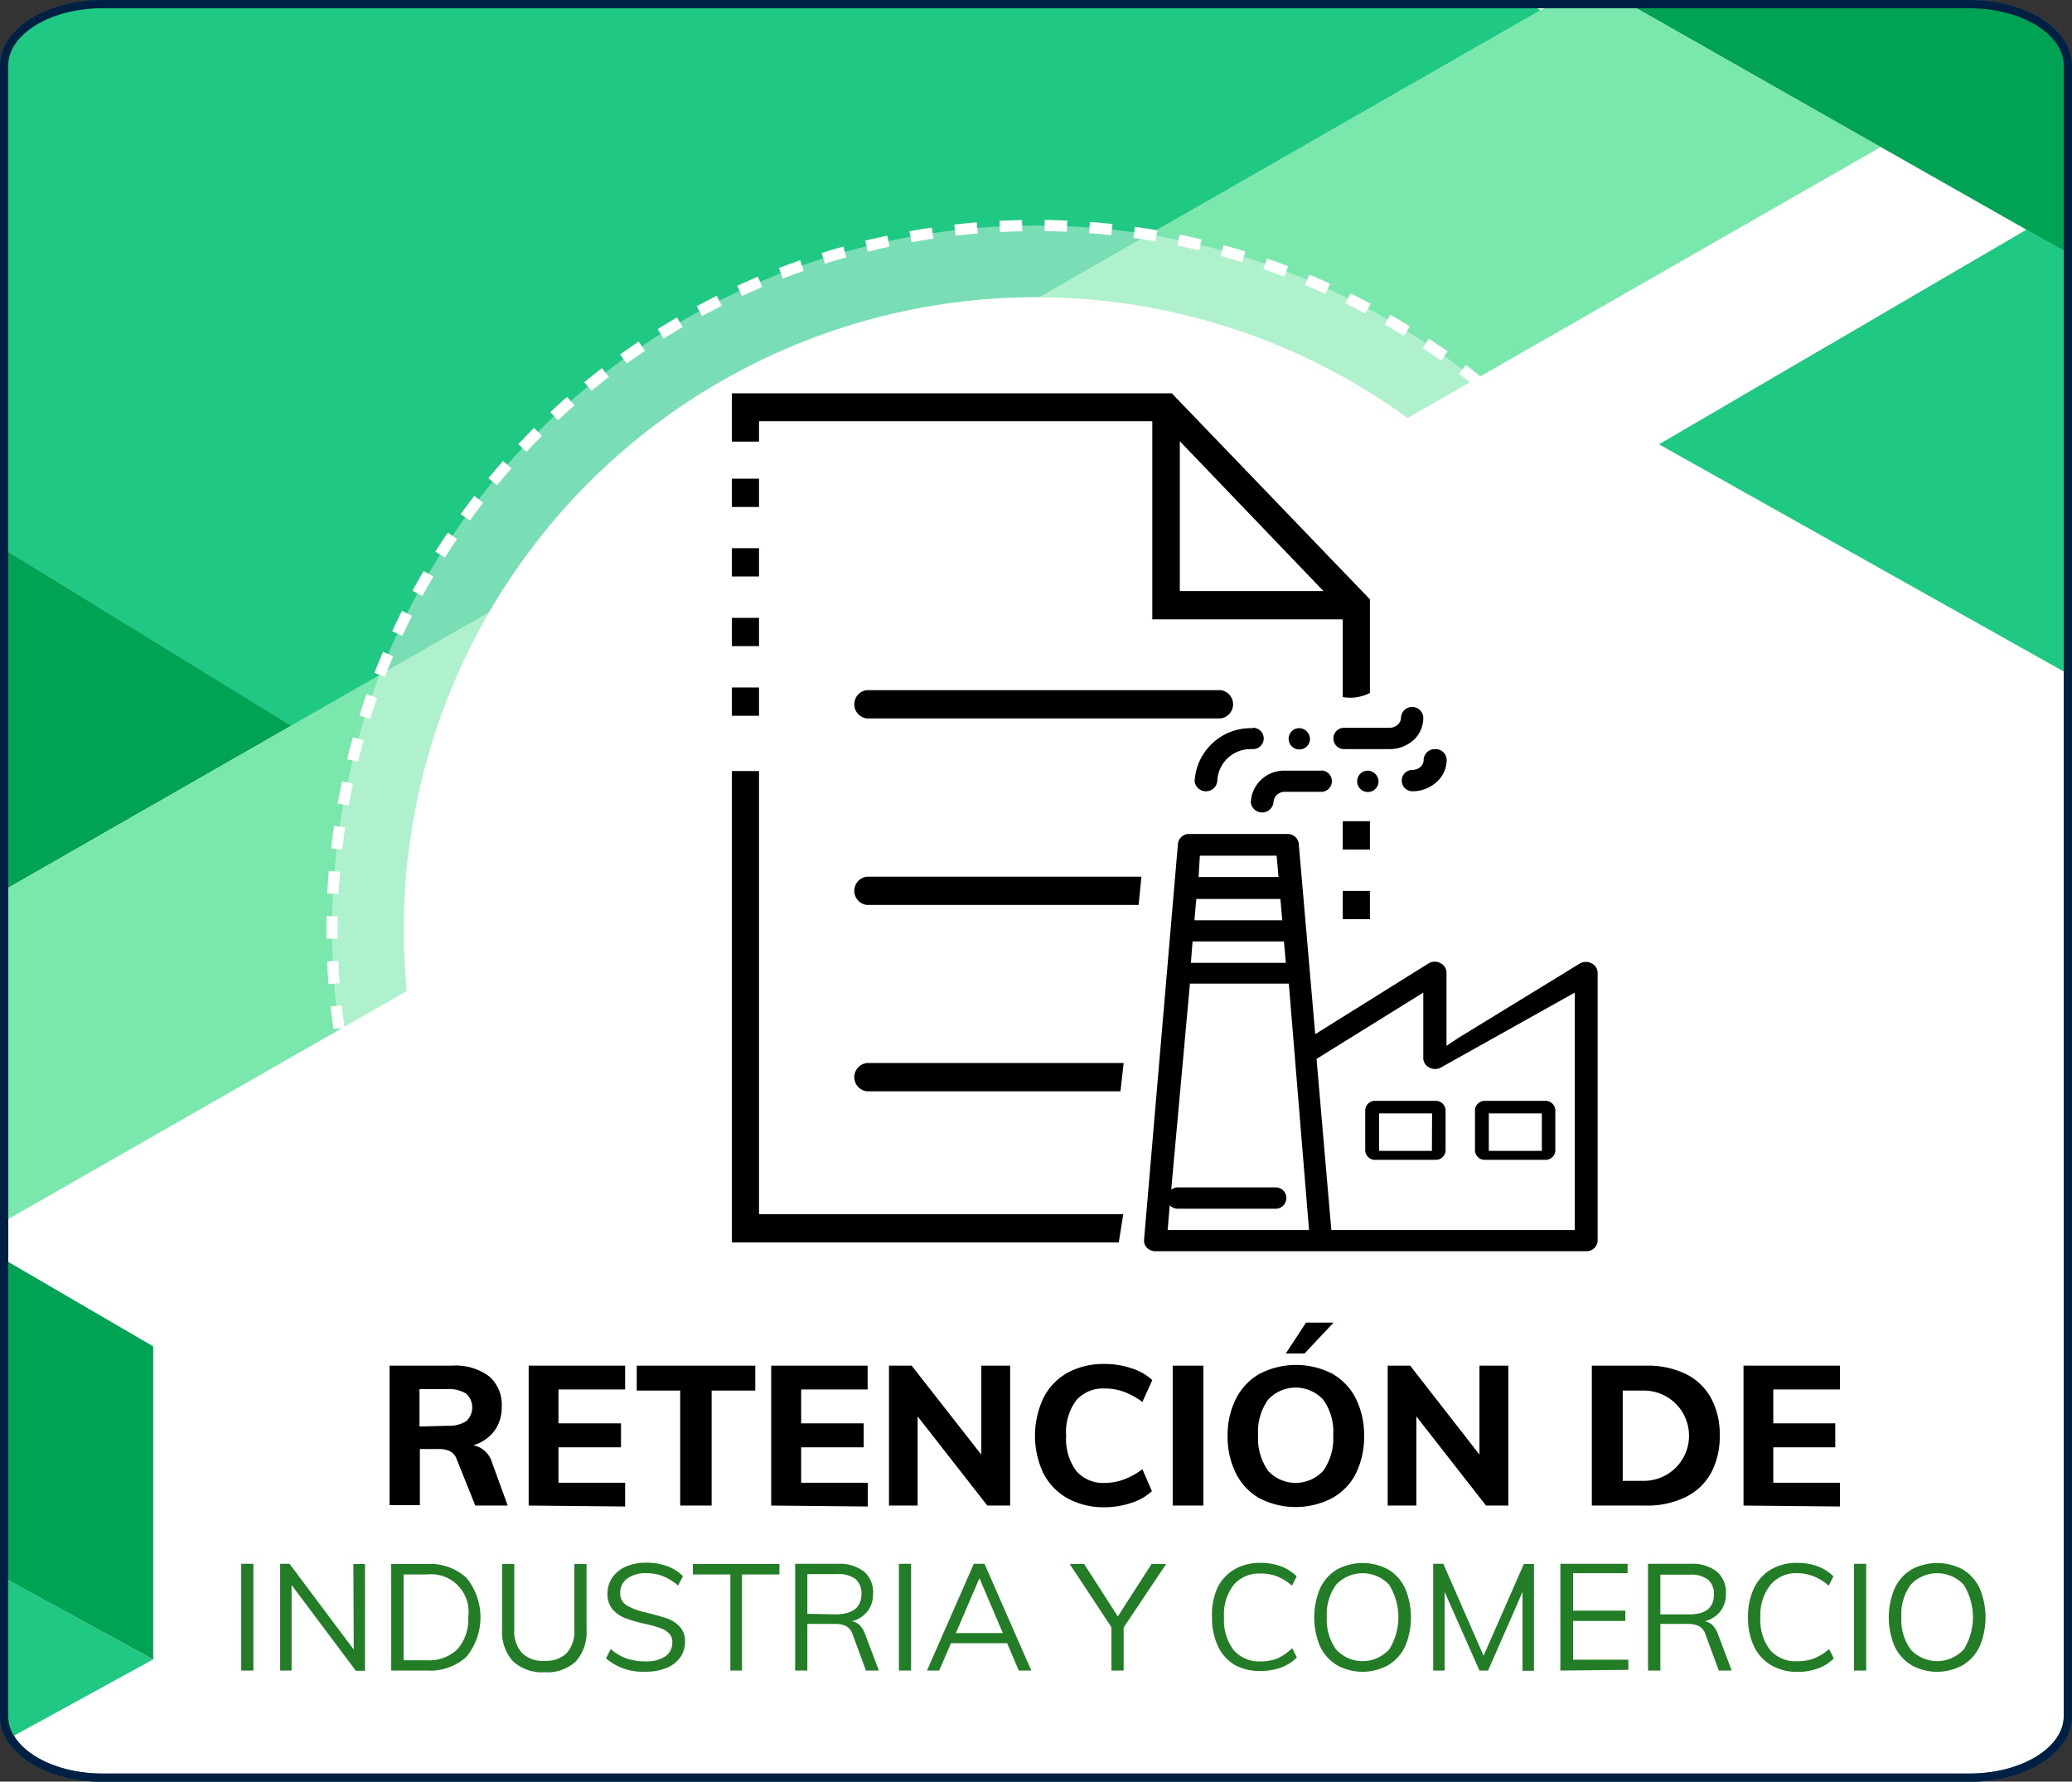 <svg xmlns="http://www.w3.org/2000/svg" xmlns:xlink="http://www.w3.org/1999/xlink" viewBox="0 0 110.64 95.13"><rect x="0" y="0" width="110.64" height="95.13" fill="#333333" stroke="none"/><defs><style>.cls-1,.cls-11,.cls-9{fill:none;}.cls-2,.cls-5,.cls-8{fill:#fff;}.cls-2{stroke:#015a8f;}.cls-11,.cls-2,.cls-9{stroke-miterlimit:10;}.cls-11,.cls-2{stroke-width:0.44px;}.cls-3{clip-path:url(#clip-path);}.cls-4{fill:#1fc883;}.cls-6{fill:#00a253;}.cls-7{fill:#7ae7ac;}.cls-8{opacity:0.4;}.cls-9{stroke:#fff;stroke-width:0.6px;stroke-dasharray:1.2 1.2;}.cls-10{fill:#227d26;}.cls-11{stroke:#002043;}</style><clipPath id="clip-path"><path class="cls-1" d="M110.42,91.64c0,1.81-2.35,3.28-5.26,3.28H5.48c-2.91,0-5.26-1.47-5.26-3.28V3.5C.22,1.69,2.57.22,5.48.22h99.68c2.91,0,5.26,1.47,5.26,3.28Z"/></clipPath></defs><title>DESC_RETEICAT</title><g id="Layer_2" data-name="Layer 2"><g id="Capa_1" data-name="Capa 1"><path class="cls-2" d="M110.42,91.64c0,1.81-2.35,3.28-5.26,3.28H5.48c-2.91,0-5.26-1.47-5.26-3.28V3.5C.22,1.69,2.57.22,5.48.22h99.68c2.91,0,5.26,1.47,5.26,3.28Z"/><g class="cls-3"><path class="cls-2" d="M110.42,91.64c0,1.81-2.35,3.28-5.26,3.28H5.48c-2.91,0-5.26-1.47-5.26-3.28V3.5C.22,1.69,2.57.22,5.48.22h99.68c2.91,0,5.26,1.47,5.26,3.28Z"/><path class="cls-1" d="M88.58,23.72l-50,29.21H21.7L.22,65.22v2l8,4.64V88.61L.56,92.77c.74,1.25,2.66,2.14,4.92,2.14h99.68c2.9,0,5.26-1.47,5.26-3.28V36Z"/><polygon class="cls-1" points="82.86 0.22 81.68 0.22 82.27 0.55 82.86 0.22"/><polygon class="cls-4" points="88.58 23.72 110.42 35.98 110.42 13.52 108.2 12.26 88.58 23.72"/><path class="cls-4" d="M82.27.55,81.68.22H5.48C2.57.22.22,1.69.22,3.5V29.32l15.33,9.44Z"/><polygon class="cls-5" points="100.43 7.85 30.45 47.92 38.59 52.93 88.58 23.72 108.2 12.26 100.43 7.85"/><polygon class="cls-6" points="0.22 29.32 0.22 47.53 15.55 38.75 0.22 29.32"/><polygon class="cls-6" points="21.7 52.93 23.16 52.93 38.59 52.93 30.45 47.92 21.7 52.93"/><polygon class="cls-7" points="30.45 47.92 100.43 7.85 86.98 0.22 82.86 0.22 82.27 0.55 15.55 38.75 0.22 47.53 0.22 65.22 21.7 52.93 30.45 47.92"/><path class="cls-6" d="M100.43,7.85l7.77,4.41,2.22,1.26V3.5c0-1.81-2.35-3.28-5.26-3.28H87Z"/><path class="cls-4" d="M.22,84.25v7.39a2.21,2.21,0,0,0,.34,1.14l7.61-4.17Z"/><polygon class="cls-6" points="8.18 71.89 0.22 67.25 0.22 84.25 8.18 88.61 8.18 71.89"/><circle class="cls-5" cx="55.32" cy="49.63" r="33.76"/><circle class="cls-8" cx="55.32" cy="49.63" r="37.59"/><circle class="cls-9" cx="55.32" cy="49.63" r="37.59"/><path d="M27.11,80.39H25.38l-1-2.49a.73.73,0,0,0-.35-.41,1.36,1.36,0,0,0-.59-.12H22.42v3H20.8V72.92h3.32a3,3,0,0,1,2,.57,2,2,0,0,1,.67,1.63,2.1,2.1,0,0,1-.39,1.28,2.15,2.15,0,0,1-1.13.77,1.3,1.3,0,0,1,1,.91Zm-3.22-4.26a1.77,1.77,0,0,0,1-.24,1,1,0,0,0,0-1.48,1.77,1.77,0,0,0-1-.24H22.4v2Z"/><path d="M28.23,80.39V72.92h5.15v1.27H29.82V76h3.34v1.28H29.82v1.89h3.56v1.27Z"/><path d="M36.32,80.39V74.25H34V72.92h6.33v1.33H38v6.14Z"/><path d="M41.18,80.39V72.92h5.15v1.27H42.78V76h3.34v1.28H42.78v1.89h3.56v1.27Z"/><path d="M52.4,72.92h1.54v7.47H52.72L49,75.63v4.76H47.47V72.92h1.21l3.72,4.75Z"/><path d="M57,80a3.22,3.22,0,0,1-1.29-1.34,4.72,4.72,0,0,1,0-4A3.19,3.19,0,0,1,57,73.3a4,4,0,0,1,2-.47,4.46,4.46,0,0,1,1.42.23,2.92,2.92,0,0,1,1.11.63L61,74.86a3.82,3.82,0,0,0-1-.55,2.92,2.92,0,0,0-1-.17,1.9,1.9,0,0,0-1.54.64,2.85,2.85,0,0,0-.53,1.87,2.88,2.88,0,0,0,.53,1.88,1.89,1.89,0,0,0,1.54.65A2.92,2.92,0,0,0,60,79a3.82,3.82,0,0,0,1-.55l.51,1.17a2.9,2.9,0,0,1-1.11.63,4.46,4.46,0,0,1-1.42.23A4,4,0,0,1,57,80Z"/><path d="M62.62,80.39V72.92h1.64v7.47Z"/><path d="M67.25,80A3.14,3.14,0,0,1,66,78.68a4.4,4.4,0,0,1-.45-2,4.34,4.34,0,0,1,.45-2,3.16,3.16,0,0,1,1.27-1.33,4.23,4.23,0,0,1,3.87,0,3.14,3.14,0,0,1,1.26,1.33,4.38,4.38,0,0,1,.44,2,4.45,4.45,0,0,1-.44,2A3.11,3.11,0,0,1,71.12,80a4.23,4.23,0,0,1-3.87,0Zm3.41-1.47a3,3,0,0,0,.53-1.9,2.93,2.93,0,0,0-.53-1.89,2,2,0,0,0-2.95,0,2.93,2.93,0,0,0-.53,1.89,3,3,0,0,0,.53,1.9,2,2,0,0,0,2.95,0Zm-1-6.26h-1l1.08-1.65h1.47Z"/><path d="M79,72.92h1.54v7.47H79.35l-3.72-4.76v4.76H74.1V72.92H75.3L79,77.67Z"/><path d="M85,72.92H87.9a4.66,4.66,0,0,1,2.11.44,3.08,3.08,0,0,1,1.35,1.28,4.06,4.06,0,0,1,.47,2,4.12,4.12,0,0,1-.46,2A3.08,3.08,0,0,1,90,79.94a4.64,4.64,0,0,1-2.12.45H85Zm2.78,6.15a2.41,2.41,0,0,0,0-4.82H86.65v4.82Z"/><path d="M93.1,80.39V72.92h5.15v1.27H94.69V76H98v1.28H94.69v1.89h3.56v1.27Z"/><path class="cls-10" d="M12.88,89.2v-5.7h.65v5.7Z"/><path class="cls-10" d="M18.87,83.51h.62v5.7H19l-3.43-4.58V89.2h-.61v-5.7h.5l3.43,4.58Z"/><path class="cls-10" d="M20.89,83.51H22.8a2.87,2.87,0,0,1,2.11.74,3.34,3.34,0,0,1,0,4.21,2.86,2.86,0,0,1-2.11.74H20.89Zm1.87,5.14a2.2,2.2,0,0,0,1.66-.58A2.39,2.39,0,0,0,25,86.35a2,2,0,0,0-2.21-2.28H21.55v4.58Z"/><path class="cls-10" d="M27.38,88.69A2.35,2.35,0,0,1,26.81,87V83.51h.65V87a1.75,1.75,0,0,0,.41,1.26,1.59,1.59,0,0,0,1.21.42,1.57,1.57,0,0,0,1.19-.42,1.76,1.76,0,0,0,.4-1.26V83.51h.65V87a2.34,2.34,0,0,1-.57,1.71,2.25,2.25,0,0,1-1.68.58A2.27,2.27,0,0,1,27.38,88.69Z"/><path class="cls-10" d="M32.36,88.55l.25-.5a2.71,2.71,0,0,0,.86.51,3.11,3.11,0,0,0,1,.15,1.79,1.79,0,0,0,1.06-.27.88.88,0,0,0,.37-.76.63.63,0,0,0-.18-.47,1.24,1.24,0,0,0-.47-.28,7.11,7.11,0,0,0-.78-.22,7.18,7.18,0,0,1-1.08-.31,1.68,1.68,0,0,1-.69-.48,1.25,1.25,0,0,1-.26-.83,1.48,1.48,0,0,1,.26-.86,1.68,1.68,0,0,1,.72-.58,2.66,2.66,0,0,1,1.09-.21,3.24,3.24,0,0,1,1.1.18,2.3,2.3,0,0,1,.86.54l-.26.5a2.85,2.85,0,0,0-.81-.5,2.46,2.46,0,0,0-.9-.16,1.68,1.68,0,0,0-1,.28.92.92,0,0,0-.38.78.73.73,0,0,0,.33.65,3.27,3.27,0,0,0,1,.38q.73.18,1.15.32a1.71,1.71,0,0,1,.7.45,1.12,1.12,0,0,1,.28.8,1.43,1.43,0,0,1-.26.84,1.64,1.64,0,0,1-.73.56,2.85,2.85,0,0,1-1.11.2A3,3,0,0,1,32.36,88.55Z"/><path class="cls-10" d="M39,89.2V84.07H37v-.56h4.62v.56h-2V89.2Z"/><path class="cls-10" d="M46.93,89.2h-.69l-.7-1.9a.81.81,0,0,0-.35-.47,1.4,1.4,0,0,0-.64-.12H43.11V89.2h-.65v-5.7h2.26a2.15,2.15,0,0,1,1.41.41,1.44,1.44,0,0,1,.49,1.18,1.5,1.5,0,0,1-.29.94,1.57,1.57,0,0,1-.84.54.77.77,0,0,1,.42.21,1.34,1.34,0,0,1,.29.49Zm-2.26-3Q46,86.17,46,85.1a1,1,0,0,0-.32-.79,1.55,1.55,0,0,0-1-.26H43.11v2.12Z"/><path class="cls-10" d="M48,89.2v-5.7h.65v5.7Z"/><path class="cls-10" d="M54.4,89.2l-.62-1.46h-3l-.63,1.46H49.5l2.5-5.7h.57l2.5,5.7Zm-3.36-2h2.51l-1.25-2.93Z"/><path class="cls-10" d="M62.27,83.51,60,86.9v2.3h-.65V86.89l-2.23-3.38h.77l1.8,2.8,1.8-2.8Z"/><path class="cls-10" d="M65.95,88.91a2.31,2.31,0,0,1-.91-1,3.54,3.54,0,0,1-.32-1.56A3.48,3.48,0,0,1,65,84.8a2.32,2.32,0,0,1,.91-1,2.7,2.7,0,0,1,1.4-.35,3.12,3.12,0,0,1,1.08.18,2.32,2.32,0,0,1,.85.54l-.25.5a2.78,2.78,0,0,0-.8-.5,2.43,2.43,0,0,0-.87-.15,1.79,1.79,0,0,0-1.45.61,2.6,2.6,0,0,0-.51,1.73,2.64,2.64,0,0,0,.51,1.74,1.79,1.79,0,0,0,1.45.61,2.43,2.43,0,0,0,.87-.15A2.76,2.76,0,0,0,69,88l.25.5a2.3,2.3,0,0,1-.85.54,3.12,3.12,0,0,1-1.08.18A2.69,2.69,0,0,1,65.95,88.91Z"/><path class="cls-10" d="M71.39,88.91a2.31,2.31,0,0,1-.9-1,4,4,0,0,1,0-3.1,2.3,2.3,0,0,1,.89-1,2.89,2.89,0,0,1,2.76,0,2.3,2.3,0,0,1,.89,1,4,4,0,0,1,0,3.1,2.34,2.34,0,0,1-.9,1,2.84,2.84,0,0,1-2.75,0Zm2.78-.82a3.27,3.27,0,0,0,0-3.48,1.94,1.94,0,0,0-2.82,0,2.66,2.66,0,0,0-.5,1.73,2.69,2.69,0,0,0,.5,1.74,1.92,1.92,0,0,0,2.82,0Z"/><path class="cls-10" d="M81.37,83.51h.54v5.7h-.61V85L79.46,89.2H79L77.14,85v4.2h-.61v-5.7h.54l2.15,4.91Z"/><path class="cls-10" d="M83.32,89.2v-5.7h3.59V84H84v2h2.79v.55H84v2.07h2.95v.54Z"/><path class="cls-10" d="M92.47,89.2h-.69l-.7-1.9a.81.81,0,0,0-.35-.47,1.4,1.4,0,0,0-.64-.12H88.66V89.2H88v-5.7h2.26a2.15,2.15,0,0,1,1.41.41,1.44,1.44,0,0,1,.49,1.18,1.5,1.5,0,0,1-.29.94,1.57,1.57,0,0,1-.84.54.77.77,0,0,1,.42.21,1.34,1.34,0,0,1,.29.49Zm-2.26-3q1.31,0,1.31-1.07a1,1,0,0,0-.32-.79,1.55,1.55,0,0,0-1-.26H88.66v2.12Z"/><path class="cls-10" d="M94.57,88.91a2.31,2.31,0,0,1-.91-1,3.54,3.54,0,0,1-.32-1.56,3.48,3.48,0,0,1,.32-1.55,2.32,2.32,0,0,1,.91-1,2.7,2.7,0,0,1,1.4-.35,3.12,3.12,0,0,1,1.08.18,2.32,2.32,0,0,1,.85.54l-.25.5a2.78,2.78,0,0,0-.8-.5A2.43,2.43,0,0,0,96,84a1.79,1.79,0,0,0-1.45.61A2.6,2.6,0,0,0,94,86.35a2.64,2.64,0,0,0,.51,1.74A1.79,1.79,0,0,0,96,88.7a2.43,2.43,0,0,0,.87-.15,2.76,2.76,0,0,0,.8-.5l.25.5a2.3,2.3,0,0,1-.85.54,3.12,3.12,0,0,1-1.08.18A2.69,2.69,0,0,1,94.57,88.91Z"/><path class="cls-10" d="M99,89.2v-5.7h.65v5.7Z"/><path class="cls-10" d="M102.07,88.91a2.31,2.31,0,0,1-.9-1,4,4,0,0,1,0-3.1,2.3,2.3,0,0,1,.89-1,2.89,2.89,0,0,1,2.76,0,2.3,2.3,0,0,1,.89,1,4,4,0,0,1,0,3.1,2.34,2.34,0,0,1-.9,1,2.84,2.84,0,0,1-2.75,0Zm2.78-.82a3.27,3.27,0,0,0,0-3.48,1.94,1.94,0,0,0-2.82,0,2.66,2.66,0,0,0-.5,1.73,2.69,2.69,0,0,0,.5,1.74,1.92,1.92,0,0,0,2.82,0Z"/><polygon points="39.08 66.34 59.74 66.34 59.98 64.83 40.53 64.83 40.53 41.17 39.08 41.17 39.08 66.34"/><path d="M62.57,21H39.08v2.58h1.45V22.49h21V33.07H71.7v4.15A2.3,2.3,0,0,0,73.15,37V32ZM63,31.56v-8l7.67,8Z"/><path d="M65.17,36.85H46.29a.76.76,0,0,0,0,1.51H65.17a.76.76,0,0,0,0-1.51Z"/><path d="M46.29,46.81a.76.76,0,0,0,0,1.51H60.8l.15-1.51Z"/><path d="M46.29,56.76a.76.76,0,0,0,0,1.51H59.83L60,56.76Z"/><rect x="39.08" y="25.56" width="1.45" height="1.51"/><rect x="39.08" y="29.27" width="1.45" height="1.51"/><rect x="39.08" y="32.99" width="1.45" height="1.51"/><rect x="39.08" y="36.71" width="1.45" height="1.51"/><rect x="71.7" y="43.85" width="1.45" height="1.51"/><rect x="71.7" y="47.57" width="1.45" height="1.51"/><path d="M73,41.15a.57.57,0,1,0,.61.57A.59.59,0,0,0,73,41.15Z"/><path d="M69.34,38.88a.57.57,0,1,0,.61.57A.59.59,0,0,0,69.34,38.88Z"/><path d="M77.24,55.84V51.93a.56.56,0,0,0-.32-.5.64.64,0,0,0-.62,0l-6.07,3.79-.88-10.17a.59.59,0,0,0-.61-.52H63.51a.59.59,0,0,0-.61.52l-.39,4.54L61.09,66.2a.55.55,0,0,0,.16.43.63.63,0,0,0,.45.18h23a.59.59,0,0,0,.61-.57V51.94a.56.56,0,0,0-.32-.5.64.64,0,0,0-.62,0l-6.53,4ZM64.07,45.69h4.1l.1,1.14H64ZM63.88,48h4.49l.1,1.14H63.78Zm-.2,2.27h4.88l.1,1.14H63.59ZM62.35,65.68l.11-1.32a.62.62,0,0,0,.44.18h5.22a.57.57,0,1,0,0-1.14H62.91a.63.63,0,0,0-.37.12l1-11h5.28L69.9,65.68ZM76,56.5a.56.56,0,0,0,.32.5.64.64,0,0,0,.62,0l7.15-4V65.68h-13l-.79-9.14L76,53v3.48a.56.56,0,0,0,.32.5.64.64,0,0,0,.62,0"/><path d="M76.65,58.78H73.44a.52.52,0,0,0-.54.5v2.15a.52.52,0,0,0,.54.5h3.21a.52.52,0,0,0,.54-.5V59.28A.52.52,0,0,0,76.65,58.78Zm-.19,2.67H73.64v-2h2.83Z"/><path d="M82.52,58.78H79.3a.52.52,0,0,0-.54.5v2.15a.52.52,0,0,0,.54.5h3.21a.52.52,0,0,0,.54-.5V59.28A.52.52,0,0,0,82.52,58.78Zm-.19,2.67H79.5v-2h2.83Z"/><path d="M75.41,37.75h0a.59.59,0,0,0-.6.57.51.51,0,0,1-.17.37.65.65,0,0,1-.44.17H71.77a.57.57,0,1,0,0,1.14H74.2a1.91,1.91,0,0,0,1.31-.51A1.6,1.6,0,0,0,76,38.32.59.59,0,0,0,75.41,37.75Z"/><path d="M66.91,38.88h-.12a3,3,0,0,0-3,2.84.61.61,0,0,0,1.21,0A1.77,1.77,0,0,1,66.79,40h.12a.57.57,0,1,0,0-1.14Z"/><path d="M76.62,40a.59.59,0,0,0-.6.57.51.51,0,0,1-.16.37.65.65,0,0,1-.44.17.57.57,0,1,0,0,1.14,1.91,1.91,0,0,0,1.31-.51,1.6,1.6,0,0,0,.52-1.19A.59.59,0,0,0,76.62,40Z"/><path d="M70.56,41.15H68.61a1.77,1.77,0,0,0-1.82,1.7.61.61,0,0,0,1.21,0,.59.59,0,0,1,.61-.57h1.94a.57.57,0,1,0,0-1.14Z"/></g><path class="cls-11" d="M110.42,91.64c0,1.81-2.35,3.28-5.26,3.28H5.48c-2.91,0-5.26-1.47-5.26-3.28V3.5C.22,1.69,2.57.22,5.48.22h99.68c2.91,0,5.26,1.47,5.26,3.28Z"/></g></g></svg>